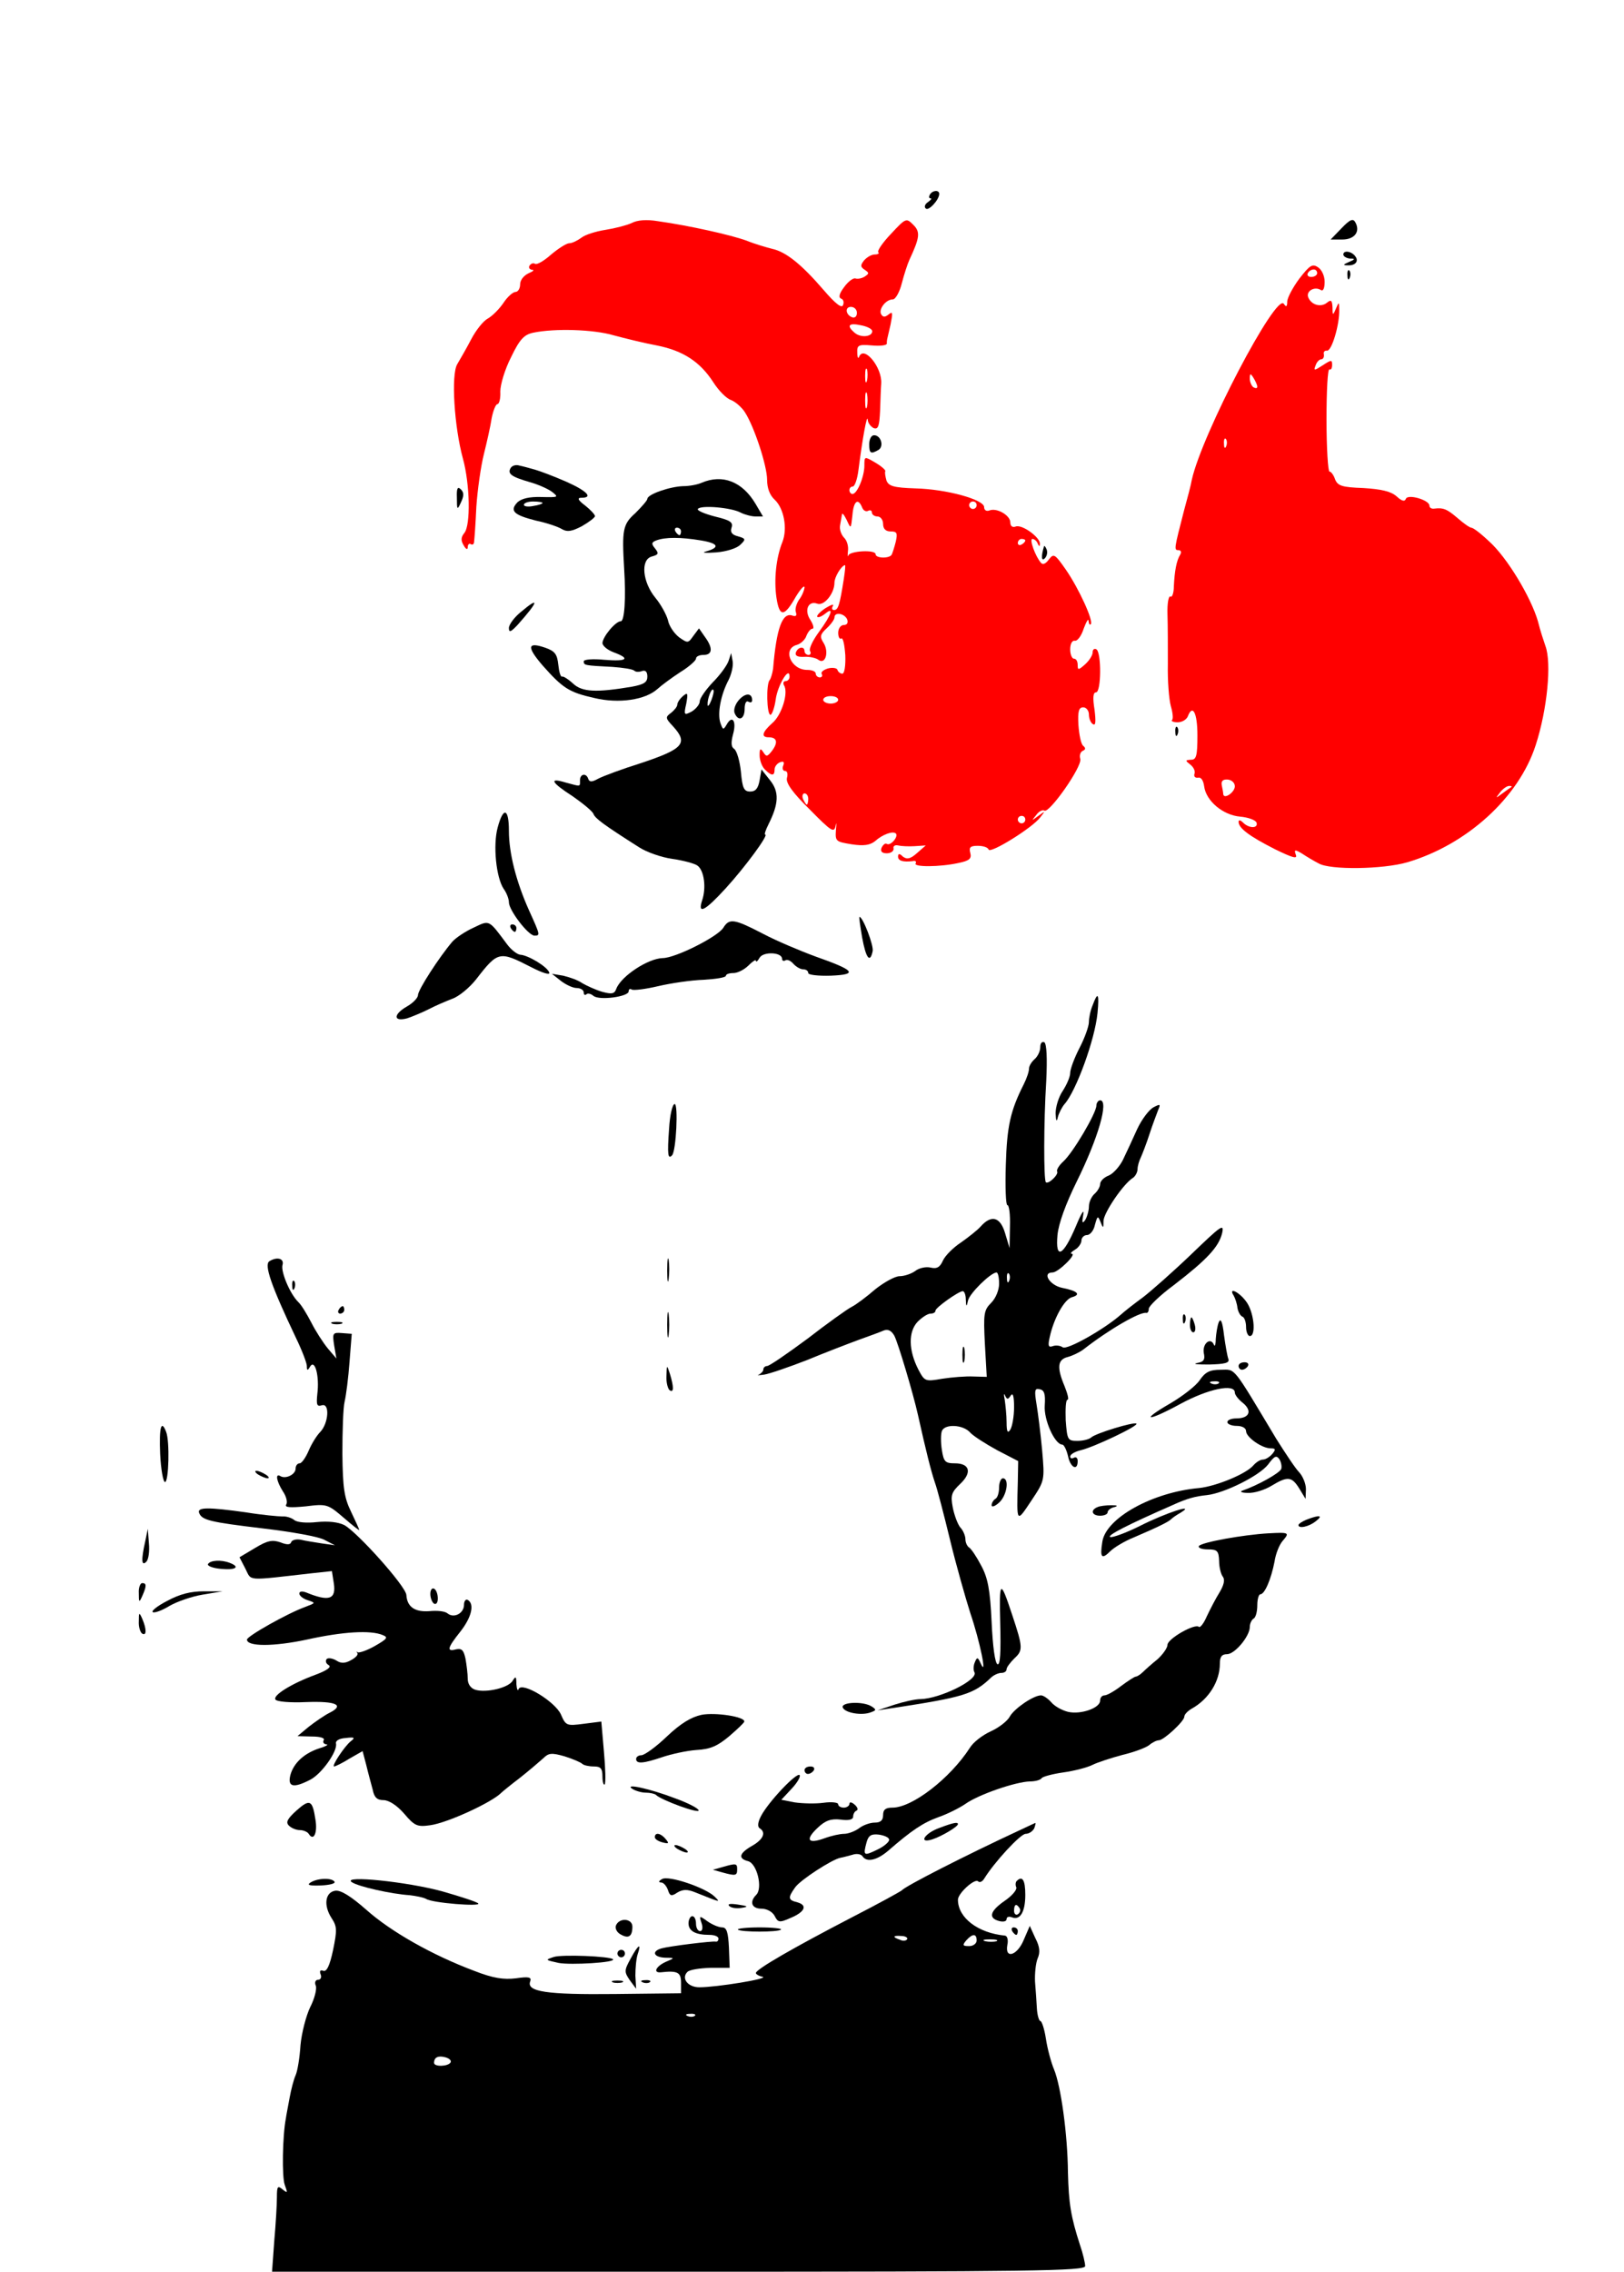 <?xml version="1.0" standalone="no"?>
<!DOCTYPE svg PUBLIC "-//W3C//DTD SVG 20010904//EN"
 "http://www.w3.org/TR/2001/REC-SVG-20010904/DTD/svg10.dtd">
<svg version="1.0" xmlns="http://www.w3.org/2000/svg"
 width="434pt" height="607pt" viewBox="0 0 434 607"
 preserveAspectRatio="xMidYMid meet">

<g transform="translate(0,607) scale(0.1,-0.1)"
fill="#000000" stroke="none">
<path d="M2485 5550 c-3 -5 -3 -10 2 -10 4 0 1 -4 -7 -10 -8 -5 -11 -13 -6
-17 7 -8 36 23 36 39 0 11 -18 10 -25 -2z"/>
<path fill="red" d="M1688 5474 c-13 -6 -44 -14 -69 -18 -26 -4 -55 -13 -65 -21 -11 -8
-25 -15 -33 -15 -7 0 -29 -14 -48 -30 -19 -17 -38 -28 -43 -25 -5 3 -11 1 -15
-5 -3 -5 0 -10 7 -11 7 0 3 -4 -9 -9 -13 -6 -23 -18 -23 -30 0 -11 -6 -20 -12
-20 -7 0 -22 -13 -33 -30 -11 -16 -29 -34 -41 -41 -12 -6 -32 -31 -45 -56 -13
-25 -30 -54 -37 -66 -17 -28 -8 -168 15 -252 19 -69 21 -178 4 -199 -9 -11
-10 -20 -2 -33 6 -11 11 -13 11 -5 0 7 4 11 8 8 5 -3 9 0 9 7 1 7 4 48 6 93 3
45 12 108 20 140 8 32 18 76 21 97 4 20 11 37 15 37 5 0 9 15 8 34 0 18 12 59
29 92 23 48 35 60 59 65 57 12 161 9 215 -7 30 -8 82 -21 115 -27 71 -14 116
-44 151 -98 14 -22 35 -44 48 -48 12 -5 29 -20 37 -33 25 -39 59 -143 59 -180
0 -22 7 -41 20 -53 25 -23 35 -77 21 -113 -17 -42 -23 -101 -16 -149 8 -53 21
-52 52 3 13 21 23 32 23 24 -1 -8 -7 -23 -15 -33 -7 -11 -11 -25 -8 -33 3 -9
0 -12 -9 -9 -27 10 -43 -33 -52 -142 -2 -13 -6 -26 -9 -30 -10 -10 -8 -93 2
-93 4 0 11 19 14 41 5 38 37 91 37 61 0 -7 -5 -12 -11 -12 -5 0 -7 -5 -4 -11
13 -19 -6 -80 -31 -101 -27 -24 -31 -38 -10 -38 22 0 26 -13 10 -35 -13 -17
-16 -18 -24 -5 -8 12 -10 10 -10 -8 0 -13 6 -30 14 -38 18 -18 26 -18 26 0 0
8 7 16 14 19 10 4 13 1 9 -9 -3 -7 -1 -14 5 -14 6 0 8 -8 5 -19 -3 -13 14 -38
61 -84 58 -59 65 -63 69 -44 2 12 3 8 1 -10 -2 -31 -1 -32 42 -39 33 -5 49 -2
62 8 21 19 48 28 56 21 8 -8 -14 -34 -24 -28 -4 3 -10 -2 -14 -10 -4 -10 1
-15 14 -15 11 0 19 6 18 13 -2 6 4 10 12 8 8 -2 28 -3 44 -2 l30 2 -24 -21
c-17 -15 -26 -17 -37 -9 -9 9 -13 9 -13 0 0 -11 13 -15 39 -12 7 2 11 -1 8 -6
-7 -10 64 -10 114 1 30 6 36 12 32 27 -4 15 0 19 20 19 14 0 27 -4 29 -10 4
-12 117 58 138 86 14 18 14 18 -5 4 -19 -14 -19 -14 -6 2 7 10 17 15 22 12 13
-8 101 117 96 138 -3 9 0 19 7 22 7 3 8 7 1 13 -6 4 -11 29 -13 56 -2 37 1 47
13 47 8 0 15 -9 15 -19 0 -11 5 -23 11 -26 7 -5 8 7 4 39 -5 31 -4 46 4 46 14
0 15 106 1 115 -5 3 -10 0 -10 -8 0 -8 -9 -22 -20 -32 -18 -16 -20 -16 -20 -2
0 10 -4 17 -10 17 -5 0 -10 11 -10 25 0 14 5 24 12 23 7 -2 18 13 24 32 7 19
13 29 13 21 1 -8 3 -12 6 -9 8 8 -31 94 -66 145 -30 43 -33 45 -46 28 -8 -11
-16 -15 -21 -9 -15 17 -32 64 -23 64 5 0 12 -6 14 -12 4 -9 6 -9 6 -1 1 17
-48 53 -65 46 -8 -3 -14 1 -14 11 0 19 -36 40 -56 32 -8 -3 -14 1 -14 9 0 20
-100 48 -184 50 -58 2 -71 6 -77 21 -3 11 -5 22 -3 25 1 3 -10 13 -27 23 -29
17 -29 17 -29 -8 0 -29 -19 -76 -32 -76 -4 0 -8 5 -8 10 0 6 4 10 9 10 5 0 12
19 15 43 11 86 23 152 25 136 0 -9 8 -19 16 -23 12 -4 15 5 17 47 1 29 2 61 3
72 3 43 -46 103 -59 72 -2 -7 -5 -2 -5 10 -1 21 3 23 39 20 22 -2 40 0 40 5 0
10 -1 4 10 51 6 31 6 36 -5 27 -10 -8 -15 -8 -20 0 -8 13 12 40 31 40 7 0 18
19 24 43 6 23 15 51 20 62 28 60 30 75 11 94 -19 19 -20 19 -60 -24 -22 -23
-37 -45 -34 -49 4 -3 -1 -6 -9 -6 -9 0 -21 -7 -29 -16 -10 -13 -10 -17 2 -25
12 -8 12 -10 0 -18 -8 -5 -19 -7 -25 -5 -6 2 -20 -9 -30 -23 -13 -17 -16 -28
-8 -31 6 -2 8 -10 5 -17 -3 -10 -20 3 -51 39 -61 71 -102 103 -138 111 -16 4
-47 13 -69 22 -41 15 -152 40 -237 52 -30 5 -55 3 -70 -5z m602 -240 c0 -9 -5
-14 -12 -12 -18 6 -21 28 -4 28 9 0 16 -7 16 -16z m41 -49 c0 -15 -30 -18 -46
-5 -24 20 -17 28 15 21 17 -3 31 -10 31 -16z m-14 -132 c-3 -10 -5 -4 -5 12 0
17 2 24 5 18 2 -7 2 -21 0 -30z m0 -70 c-3 -10 -5 -2 -5 17 0 19 2 27 5 18 2
-10 2 -26 0 -35z m-13 -269 c3 -8 10 -12 16 -9 5 3 10 1 10 -4 0 -6 7 -11 15
-11 8 0 15 -9 15 -20 0 -13 7 -20 20 -20 17 0 19 -4 14 -27 -4 -16 -9 -31 -11
-35 -6 -11 -43 -10 -43 1 0 13 -68 9 -73 -3 -2 -6 -2 -1 -1 11 2 12 -2 28 -10
36 -8 8 -13 23 -11 33 2 10 4 24 5 29 1 6 6 -1 13 -15 11 -24 11 -24 15 13 3
38 15 48 26 21z m306 6 c0 -5 -4 -10 -10 -10 -5 0 -10 5 -10 10 0 6 5 10 10
10 6 0 10 -4 10 -10z m130 -94 c0 -3 -4 -8 -10 -11 -5 -3 -10 -1 -10 4 0 6 5
11 10 11 6 0 10 -2 10 -4z m-485 -103 c-11 -70 -15 -83 -26 -83 -6 0 -7 5 -3
11 3 6 -5 3 -20 -6 -15 -10 -24 -20 -22 -23 3 -3 12 1 21 8 25 21 17 -3 -16
-48 -17 -23 -28 -46 -24 -52 3 -5 1 -10 -4 -10 -6 0 -11 5 -11 10 0 14 -17 12
-23 -3 -3 -9 4 -13 22 -12 14 1 32 -3 38 -8 19 -14 29 21 14 45 -11 17 -9 23
8 39 12 11 21 24 21 29 0 16 27 11 34 -5 3 -9 0 -15 -9 -15 -8 0 -15 -9 -15
-21 0 -11 4 -18 8 -15 5 3 9 -17 11 -45 1 -27 -2 -49 -8 -49 -5 0 -11 4 -13
10 -1 5 -13 7 -25 4 -13 -4 -20 -10 -17 -15 3 -5 0 -9 -5 -9 -6 0 -11 5 -11
10 0 6 -10 10 -23 10 -44 0 -67 57 -27 67 10 3 22 14 25 24 4 10 11 19 16 19
5 0 3 10 -5 23 -18 26 -6 53 18 44 18 -7 46 27 46 56 0 15 18 45 28 47 2 0 0
-17 -3 -37z m-15 -323 c0 -5 -9 -10 -20 -10 -11 0 -20 5 -20 10 0 6 9 10 20
10 11 0 20 -4 20 -10z m-80 -265 c0 -8 -2 -15 -4 -15 -2 0 -6 7 -10 15 -3 8
-1 15 4 15 6 0 10 -7 10 -15z m580 -55 c0 -5 -4 -10 -10 -10 -5 0 -10 5 -10
10 0 6 5 10 10 10 6 0 10 -4 10 -10z"/>
<path d="M3585 5460 l-29 -30 31 0 c33 0 49 21 35 46 -6 11 -14 8 -37 -16z"/>
<path d="M3590 5390 c0 -5 8 -10 18 -11 14 0 14 -2 -3 -9 -16 -7 -17 -9 -3 -9
20 -1 30 11 20 24 -10 14 -32 17 -32 5z"/>
<path fill="red" d="M3472 5325 c-17 -23 -32 -51 -32 -61 0 -14 -3 -15 -9 -6 -20 32 -219
-348 -246 -470 -2 -13 -12 -50 -21 -83 -26 -101 -27 -105 -15 -105 7 0 9 -5 5
-12 -10 -16 -15 -44 -17 -85 0 -18 -5 -30 -9 -27 -5 3 -9 -18 -8 -48 1 -29 1
-89 1 -133 -1 -44 3 -94 8 -112 5 -17 7 -34 3 -37 -3 -3 4 -6 15 -6 12 0 23 7
27 15 13 35 26 11 26 -50 0 -55 -3 -65 -17 -65 -16 -1 -16 -2 -2 -13 9 -7 14
-18 11 -25 -2 -7 2 -11 10 -10 8 2 14 -8 16 -23 5 -39 50 -77 96 -81 22 -2 41
-9 44 -16 5 -16 -20 -16 -36 0 -7 7 -12 8 -12 2 0 -17 30 -39 97 -73 47 -23
61 -27 56 -15 -5 14 -3 15 17 3 12 -8 32 -20 44 -26 30 -18 172 -16 237 3 159
47 298 173 343 313 31 95 43 220 26 265 -4 12 -14 41 -20 66 -19 65 -83 171
-130 213 -22 21 -43 37 -48 37 -4 0 -20 11 -36 25 -29 25 -39 29 -63 26 -7 -1
-13 2 -13 8 0 15 -58 32 -63 18 -3 -8 -11 -6 -25 7 -15 13 -40 19 -89 22 -57
2 -68 6 -75 23 -4 12 -11 21 -15 21 -4 0 -8 63 -8 139 0 76 3 137 8 134 4 -2
7 3 7 12 0 14 -2 14 -25 -1 -23 -15 -25 -15 -19 0 3 9 10 16 15 16 5 0 8 6 7
13 -2 6 2 11 8 10 13 -2 34 70 33 109 0 22 -1 22 -9 3 -8 -19 -9 -18 -9 4 -1
19 -4 21 -15 12 -16 -13 -42 -6 -50 15 -6 16 17 30 34 19 6 -4 10 5 10 22 0
16 -8 33 -18 39 -15 10 -22 5 -50 -31z m48 15 c0 -5 -7 -10 -16 -10 -8 0 -12
5 -9 10 3 6 10 10 16 10 5 0 9 -4 9 -10z m-160 -303 c0 -5 -4 -5 -10 -2 -5 3
-10 14 -10 23 0 15 2 15 10 2 5 -8 10 -19 10 -23z m-83 -159 c-3 -8 -6 -5 -6
6 -1 11 2 17 5 13 3 -3 4 -12 1 -19z m23 -909 c0 -16 -29 -36 -31 -21 0 4 -2
15 -4 24 -2 11 3 16 16 15 11 -1 19 -9 19 -18z m739 -2 c-2 -1 -13 -9 -24 -17
-19 -14 -19 -14 -6 3 7 9 18 17 24 17 6 0 8 -1 6 -3z"/>
<path d="M3601 5334 c0 -11 3 -14 6 -6 3 7 2 16 -1 19 -3 4 -6 -2 -5 -13z"/>
<path d="M2323 4883 c0 -25 4 -27 25 -15 15 10 6 39 -12 39 -8 0 -13 -11 -13
-24z"/>
<path d="M1365 4820 c-10 -16 2 -24 50 -38 22 -6 49 -18 60 -26 19 -15 17 -15
-28 -14 -32 1 -53 -4 -64 -14 -22 -23 -10 -34 49 -49 29 -6 61 -17 70 -23 14
-8 26 -6 53 8 19 11 35 23 35 27 0 4 -12 17 -26 28 -20 15 -22 21 -10 21 32 0
15 18 -41 43 -32 14 -69 28 -83 32 -14 4 -32 9 -42 11 -9 3 -19 0 -23 -6z m85
-94 c0 -2 -11 -6 -25 -8 -14 -3 -25 -1 -25 3 0 5 11 9 25 9 14 0 25 -2 25 -4z"/>
<path d="M1875 4780 c-11 -5 -33 -9 -49 -9 -36 -1 -96 -22 -96 -34 0 -4 -15
-21 -32 -38 -34 -30 -36 -45 -30 -149 5 -78 1 -140 -9 -140 -14 0 -48 -41 -49
-58 0 -8 14 -19 30 -25 46 -17 36 -25 -25 -20 -31 3 -55 1 -55 -4 0 -11 2 -11
77 -15 28 -2 54 -6 58 -10 4 -4 13 -4 21 -1 9 3 14 -2 14 -15 0 -15 -9 -21
-42 -27 -95 -16 -132 -14 -156 8 -13 12 -27 21 -30 19 -4 -1 -8 13 -10 32 -3
28 -9 36 -34 45 -49 17 -51 3 -8 -47 54 -61 71 -72 138 -87 66 -16 137 -5 169
24 11 10 38 30 61 45 23 14 42 31 42 36 0 6 9 10 20 10 24 0 26 18 4 48 l-16
23 -15 -20 c-14 -20 -15 -20 -38 -4 -13 10 -27 30 -30 46 -4 15 -19 42 -33 59
-35 42 -41 103 -10 111 18 5 19 8 9 21 -11 13 -10 17 3 22 24 9 65 9 119 0 48
-8 52 -19 12 -30 -11 -3 2 -4 29 -2 27 2 55 11 64 20 16 15 15 17 -6 23 -16 4
-21 11 -17 23 5 15 -4 20 -45 30 -27 7 -48 16 -45 20 7 11 90 4 115 -10 10 -5
28 -10 39 -10 l20 0 -20 34 c-35 59 -88 80 -144 56z m-55 -130 c0 -5 -2 -10
-4 -10 -3 0 -8 5 -11 10 -3 6 -1 10 4 10 6 0 11 -4 11 -10z"/>
<path d="M1221 4740 c0 -33 1 -34 11 -12 8 17 8 26 0 34 -9 9 -12 4 -11 -22z"/>
<path d="M2790 4610 c-8 -26 -7 -41 2 -32 6 6 8 16 5 24 -3 7 -6 11 -7 8z"/>
<path d="M1391 4434 c-17 -14 -31 -33 -31 -42 0 -13 5 -11 23 8 57 64 60 78 8
34z"/>
<path d="M1947 4304 c-4 -12 -23 -38 -42 -57 -19 -20 -35 -43 -35 -51 0 -8
-10 -20 -21 -27 -21 -11 -22 -10 -15 21 5 28 4 31 -9 20 -8 -7 -15 -17 -15
-23 0 -5 -8 -15 -17 -22 -15 -11 -15 -14 5 -35 42 -46 29 -61 -85 -99 -51 -16
-102 -35 -115 -42 -16 -9 -23 -9 -26 0 -5 16 -22 14 -22 -4 0 -18 3 -17 -38
-6 -46 14 -40 1 19 -37 27 -19 53 -40 55 -47 5 -12 26 -28 122 -89 20 -13 60
-27 89 -31 28 -4 59 -12 67 -18 18 -13 24 -60 12 -94 -12 -38 9 -26 63 33 53
58 116 144 106 144 -3 0 1 12 9 28 27 54 29 86 4 117 l-23 29 -5 -29 c-4 -22
-11 -30 -25 -30 -17 0 -21 9 -25 53 -3 29 -11 56 -18 61 -8 5 -9 16 -3 39 10
35 -2 53 -17 26 -9 -15 -10 -15 -17 5 -8 25 1 74 22 114 8 16 13 38 11 50 l-4
22 -7 -21z m-46 -105 c-5 -13 -10 -19 -10 -12 -1 15 10 45 15 40 3 -2 0 -15
-5 -28z"/>
<path d="M1975 4200 c-10 -11 -15 -26 -12 -35 10 -24 27 -17 27 11 0 14 4 23
10 19 6 -3 10 -2 10 4 0 20 -18 20 -35 1z"/>
<path d="M3141 4114 c0 -11 3 -14 6 -6 3 7 2 16 -1 19 -3 4 -6 -2 -5 -13z"/>
<path d="M1330 3859 c-13 -48 -4 -134 16 -164 8 -11 14 -27 14 -36 0 -21 51
-88 68 -89 16 0 16 1 -14 67 -35 78 -54 154 -54 213 0 61 -15 65 -30 9z"/>
<path d="M2304 3565 c10 -55 21 -70 28 -37 4 14 -26 92 -35 92 -2 0 2 -25 7
-55z"/>
<path d="M1265 3591 c-22 -10 -47 -27 -56 -37 -35 -41 -92 -129 -92 -143 0 -7
-13 -21 -29 -30 -37 -21 -38 -42 0 -32 15 5 41 16 57 24 17 9 45 21 63 28 18
6 47 30 65 53 58 75 62 75 146 32 31 -16 51 -22 49 -15 -5 16 -57 47 -78 48
-8 1 -24 13 -35 28 -50 67 -46 65 -90 44z"/>
<path d="M1933 3591 c-15 -24 -128 -81 -162 -81 -39 -1 -111 -48 -124 -82 -5
-14 -12 -15 -38 -8 -17 5 -41 16 -53 23 -11 8 -34 16 -51 20 l-30 5 24 -19
c13 -10 32 -19 42 -19 10 0 19 -5 19 -12 0 -6 3 -8 7 -5 3 4 12 2 19 -4 16
-13 94 -2 94 12 0 6 4 8 8 5 5 -3 37 1 71 9 34 8 89 16 121 17 33 2 60 6 60
11 0 4 9 7 20 7 11 0 29 9 40 20 11 11 20 17 20 13 0 -5 5 -1 10 8 10 17 60
15 60 -3 0 -5 4 -7 9 -4 5 3 14 -1 21 -9 7 -8 19 -15 26 -15 8 0 14 -4 14 -10
0 -5 27 -8 60 -7 74 3 65 14 -40 51 -41 15 -105 42 -141 61 -77 40 -90 42
-106 16z"/>
<path d="M1365 3590 c3 -5 8 -10 11 -10 2 0 4 5 4 10 0 6 -5 10 -11 10 -5 0
-7 -4 -4 -10z"/>
<path d="M2920 3384 c-6 -14 -10 -34 -10 -45 0 -11 -11 -42 -25 -69 -14 -27
-25 -57 -25 -67 0 -10 -9 -31 -20 -48 -11 -16 -19 -43 -19 -60 1 -21 3 -24 6
-10 3 11 11 27 18 35 31 35 81 172 88 243 5 53 1 59 -13 21z"/>
<path d="M2780 3272 c0 -11 -7 -25 -15 -32 -8 -7 -15 -18 -15 -25 0 -8 -6 -26
-14 -42 -36 -71 -45 -113 -48 -215 -2 -60 0 -108 4 -108 5 0 8 -26 7 -57 l-1
-58 -12 40 c-13 44 -37 50 -66 17 -8 -9 -32 -28 -52 -42 -20 -13 -42 -35 -48
-48 -8 -18 -16 -23 -33 -19 -12 3 -31 -1 -41 -9 -11 -8 -30 -14 -42 -14 -12 0
-41 -16 -65 -35 -23 -20 -51 -41 -63 -47 -12 -6 -65 -44 -118 -85 -54 -40
-102 -73 -108 -73 -5 0 -10 -4 -10 -9 0 -5 -6 -11 -12 -14 -7 -2 -1 -2 14 0
14 2 66 20 115 39 48 20 111 44 138 54 28 10 58 21 67 25 11 4 20 0 28 -14 10
-19 50 -153 63 -211 22 -99 35 -150 45 -180 7 -19 25 -89 41 -155 16 -66 41
-154 54 -195 26 -76 46 -175 28 -135 -8 18 -10 18 -16 3 -4 -9 -4 -21 -1 -26
12 -20 -92 -71 -144 -72 -14 0 -45 -7 -70 -15 l-45 -15 40 6 c190 29 217 37
263 81 7 7 20 13 28 13 8 0 14 4 14 10 0 5 10 18 21 29 23 21 23 29 -6 116
-32 97 -35 94 -32 -23 2 -77 0 -111 -7 -109 -7 2 -13 48 -16 113 -4 86 -10
118 -28 151 -12 23 -26 44 -32 48 -5 3 -10 13 -10 22 0 9 -6 24 -14 32 -7 9
-16 33 -20 54 -6 32 -3 40 20 62 32 30 26 55 -14 55 -26 0 -30 4 -35 36 -3 19
-3 42 0 50 7 20 57 18 76 -4 8 -9 41 -30 72 -47 l56 -29 -1 -55 c-3 -112 -4
-111 36 -51 36 54 36 54 29 135 -4 44 -11 99 -15 123 -6 37 -5 43 8 40 13 -2
16 -13 14 -43 -3 -39 27 -105 47 -105 4 0 11 -13 15 -30 6 -31 26 -42 26 -14
0 8 -4 12 -10 9 -5 -3 -10 -2 -10 3 0 6 12 13 28 17 35 8 155 65 149 71 -5 6
-110 -26 -121 -37 -6 -5 -22 -9 -37 -9 -26 0 -27 3 -31 55 -1 30 0 55 5 55 4
0 0 16 -8 36 -21 50 -19 71 8 78 12 3 31 12 42 20 69 54 151 101 168 98 4 -1
7 4 7 11 0 7 30 36 68 64 87 67 119 101 128 138 6 27 -3 20 -82 -56 -49 -47
-107 -98 -129 -115 -22 -16 -49 -37 -60 -47 -43 -38 -143 -95 -155 -87 -7 5
-19 6 -27 3 -11 -4 -13 1 -8 23 11 52 40 103 60 108 25 7 14 17 -27 25 -33 7
-54 41 -25 41 15 0 66 50 51 50 -5 0 -1 5 9 11 9 5 17 17 17 24 0 8 7 15 15
15 8 0 18 12 21 27 7 25 8 25 15 8 7 -18 8 -18 8 3 1 22 53 99 79 115 6 4 12
15 12 23 0 8 4 22 9 32 4 9 15 37 23 62 8 25 19 53 23 64 7 16 6 17 -13 7 -11
-6 -31 -32 -43 -58 -12 -27 -29 -63 -38 -82 -9 -18 -26 -37 -38 -42 -13 -5
-23 -15 -23 -23 0 -7 -7 -19 -15 -26 -8 -7 -15 -22 -15 -34 0 -11 -5 -28 -10
-36 -8 -11 -9 -7 -5 15 3 17 -6 2 -20 -32 -34 -80 -55 -90 -49 -23 3 31 22 83
51 142 58 117 87 218 63 218 -5 0 -10 -7 -10 -14 0 -20 -63 -127 -89 -150 -11
-10 -18 -22 -16 -26 5 -8 -23 -35 -30 -29 -6 6 -6 159 1 271 3 62 1 98 -5 103
-6 3 -11 -2 -11 -13z m-110 -632 c0 -17 -9 -39 -21 -51 -20 -20 -21 -29 -17
-110 l5 -88 -36 1 c-20 1 -57 -2 -83 -6 -46 -8 -47 -7 -64 25 -26 51 -27 100
-2 127 12 12 27 22 35 22 7 0 13 3 13 8 0 8 62 52 73 52 4 0 8 -10 8 -22 1
-21 2 -21 6 -3 4 19 60 74 76 75 4 0 7 -13 7 -30z m27 8 c-3 -8 -6 -5 -6 6 -1
11 2 17 5 13 3 -3 4 -12 1 -19z m4 -307 c6 9 9 -2 9 -31 0 -25 -5 -52 -10 -60
-7 -11 -10 -6 -10 20 0 19 -3 46 -5 60 -3 14 -2 19 1 11 5 -11 8 -11 15 0z"/>
<path d="M2572 2450 c0 -19 2 -27 5 -17 2 9 2 25 0 35 -3 9 -5 1 -5 -18z"/>
<path d="M1788 3053 c-5 -68 -3 -82 8 -70 11 11 17 137 7 137 -6 0 -13 -30
-15 -67z"/>
<path d="M1783 2675 c0 -27 2 -38 4 -22 2 15 2 37 0 50 -2 12 -4 0 -4 -28z"/>
<path d="M720 2700 c-15 -9 5 -66 71 -205 16 -33 29 -67 29 -75 0 -13 2 -13 9
-1 13 20 25 -27 19 -74 -3 -29 -1 -34 12 -30 22 7 18 -48 -4 -71 -9 -9 -23
-31 -31 -50 -8 -19 -19 -34 -24 -34 -6 0 -11 -6 -11 -14 0 -16 -27 -29 -41
-20 -14 8 -10 -14 7 -41 9 -13 13 -29 9 -35 -5 -8 10 -9 52 -5 56 7 59 6 101
-30 23 -20 42 -35 42 -33 0 2 -10 24 -22 49 -18 37 -22 63 -23 154 0 61 2 124
6 140 4 17 10 64 13 105 l6 76 -26 2 c-25 2 -26 0 -21 -33 l6 -35 -23 27 c-13
16 -33 47 -44 69 -12 23 -27 48 -35 55 -23 23 -47 82 -42 99 5 17 -14 23 -35
10z"/>
<path d="M781 2634 c0 -11 3 -14 6 -6 3 7 2 16 -1 19 -3 4 -6 -2 -5 -13z"/>
<path d="M3297 2608 c4 -7 9 -22 10 -33 2 -11 8 -21 13 -23 6 -2 10 -15 10
-28 0 -13 5 -24 10 -24 18 0 11 67 -11 94 -20 26 -47 37 -32 14z"/>
<path d="M905 2570 c-3 -5 -1 -10 4 -10 6 0 11 5 11 10 0 6 -2 10 -4 10 -3 0
-8 -4 -11 -10z"/>
<path d="M1783 2530 c0 -30 2 -43 4 -27 2 15 2 39 0 55 -2 15 -4 2 -4 -28z"/>
<path d="M3161 2544 c0 -11 3 -14 6 -6 3 7 2 16 -1 19 -3 4 -6 -2 -5 -13z"/>
<path d="M3180 2530 c0 -11 4 -20 9 -20 5 0 7 9 4 20 -3 11 -7 20 -9 20 -2 0
-4 -9 -4 -20z"/>
<path d="M3257 2537 c-4 -10 -7 -31 -8 -45 0 -15 -3 -22 -5 -15 -9 21 -31 3
-27 -22 4 -18 0 -24 -18 -27 -13 -3 1 -4 32 -4 41 1 55 4 52 14 -3 7 -8 36
-12 65 -4 36 -9 46 -14 34z"/>
<path d="M888 2533 c6 -2 18 -2 25 0 6 3 1 5 -13 5 -14 0 -19 -2 -12 -5z"/>
<path d="M3310 2420 c0 -5 4 -10 9 -10 6 0 13 5 16 10 3 6 -1 10 -9 10 -9 0
-16 -4 -16 -10z"/>
<path d="M1781 2393 c-1 -17 4 -35 9 -38 11 -7 11 9 0 45 -8 24 -8 24 -9 -7z"/>
<path d="M3206 2382 c-10 -15 -45 -42 -77 -61 -85 -49 -64 -51 26 -2 74 40
145 55 145 30 0 -6 10 -19 22 -28 25 -21 17 -41 -18 -41 -13 0 -24 -4 -24 -10
0 -5 11 -10 25 -10 15 0 25 -6 25 -14 0 -16 42 -46 66 -46 13 0 14 -3 4 -15
-7 -8 -18 -15 -25 -15 -7 0 -18 -7 -25 -15 -19 -23 -99 -56 -145 -61 -125 -11
-249 -80 -259 -143 -7 -43 -2 -49 21 -26 10 10 38 27 63 37 63 27 94 42 100
49 3 3 14 11 25 17 44 27 -41 -1 -108 -35 -38 -19 -74 -32 -80 -30 -10 4 47
33 168 86 37 17 60 23 90 26 47 5 141 52 164 82 17 23 22 25 30 14 5 -8 7 -20
5 -26 -4 -11 -63 -44 -104 -58 -8 -3 -1 -6 15 -6 17 -1 45 8 63 19 43 26 54
25 74 -7 l17 -28 1 26 c0 14 -8 34 -18 45 -10 10 -37 51 -61 89 -120 200 -108
185 -149 185 -29 0 -41 -6 -56 -28z m51 -8 c-3 -3 -12 -4 -19 -1 -8 3 -5 6 6
6 11 1 17 -2 13 -5z"/>
<path d="M428 2185 c2 -41 8 -75 13 -75 10 0 13 109 3 134 -13 34 -19 13 -16
-59z"/>
<path d="M690 2130 c8 -5 20 -10 25 -10 6 0 3 5 -5 10 -8 5 -19 10 -25 10 -5
0 -3 -5 5 -10z"/>
<path d="M2670 2096 c0 -14 -4 -28 -10 -31 -5 -3 -10 -11 -10 -17 0 -6 9 -3
20 7 21 19 28 65 10 65 -5 0 -10 -11 -10 -24z"/>
<path d="M2933 2043 c-20 -8 -15 -23 7 -23 11 0 20 4 20 9 0 5 8 12 18 14 11
3 8 5 -8 5 -14 0 -31 -2 -37 -5z"/>
<path d="M532 2028 c7 -20 29 -25 171 -42 76 -9 150 -22 165 -31 l27 -14 -35
5 c-19 3 -45 7 -57 10 -12 2 -23 -1 -25 -7 -2 -7 -12 -7 -29 0 -21 7 -34 5
-67 -15 l-42 -25 16 -31 c17 -33 -1 -32 175 -12 l56 6 5 -32 c7 -44 -13 -50
-74 -25 -11 4 -18 3 -18 -3 0 -6 10 -14 23 -18 21 -7 21 -7 -8 -18 -47 -17
-155 -78 -155 -87 0 -19 71 -19 160 0 95 21 170 26 203 12 15 -6 12 -10 -21
-29 -21 -12 -42 -19 -46 -17 -3 3 -4 2 -1 -2 3 -4 -4 -12 -17 -19 -16 -9 -27
-9 -39 -1 -10 6 -22 8 -26 4 -4 -5 -2 -12 5 -16 9 -5 -3 -14 -35 -26 -65 -24
-114 -55 -107 -66 3 -6 40 -9 82 -7 81 3 104 -8 62 -29 -14 -7 -38 -24 -55
-37 l-30 -25 38 -1 c23 0 36 -4 32 -10 -3 -5 0 -10 7 -11 7 0 0 -5 -17 -10
-41 -13 -70 -39 -79 -72 -8 -32 8 -36 54 -12 30 16 72 75 68 96 -2 8 9 14 26
15 24 3 26 1 13 -9 -17 -14 -52 -67 -44 -67 3 0 22 9 41 21 l35 20 10 -38 c5
-21 13 -50 17 -65 4 -21 12 -28 29 -28 14 0 36 -14 55 -36 28 -33 35 -36 70
-31 45 6 165 61 190 87 3 3 25 21 50 40 24 19 52 43 62 52 14 14 22 15 57 5
22 -7 43 -16 47 -20 4 -4 18 -7 31 -7 18 0 23 -5 23 -27 0 -14 3 -24 6 -21 3
4 2 43 -2 87 l-7 81 -47 -6 c-46 -6 -48 -5 -61 25 -16 35 -104 88 -113 68 -2
-7 -5 -1 -6 13 0 21 -2 22 -10 9 -11 -19 -71 -33 -100 -24 -12 4 -20 15 -20
29 0 13 -3 37 -6 54 -5 23 -10 28 -25 25 -26 -7 -24 3 11 47 30 38 39 74 20
85 -5 3 -10 -3 -10 -13 0 -23 -27 -37 -44 -23 -7 6 -28 8 -48 6 -39 -3 -60 11
-62 43 -1 23 -131 168 -166 187 -16 8 -43 11 -73 8 -27 -3 -52 -1 -60 5 -7 6
-22 11 -32 10 -11 0 -55 4 -98 11 -100 14 -130 14 -125 -1z"/>
<path d="M3493 2010 c-13 -5 -23 -12 -23 -15 0 -10 27 -5 46 10 21 16 11 18
-23 5z"/>
<path d="M388 1951 c-11 -49 -10 -67 3 -54 6 6 9 28 7 49 l-3 39 -7 -34z"/>
<path d="M3390 1973 c-69 -4 -179 -24 -186 -34 -3 -5 8 -9 24 -9 25 0 29 -4
30 -31 0 -17 5 -36 10 -42 6 -8 3 -22 -9 -42 -10 -16 -25 -45 -34 -64 -8 -19
-18 -31 -21 -28 -11 10 -84 -32 -84 -48 0 -8 -12 -25 -26 -38 -15 -12 -33 -28
-40 -35 -7 -7 -16 -12 -19 -12 -3 0 -20 -11 -39 -25 -18 -14 -38 -25 -44 -25
-7 0 -12 -6 -12 -14 0 -20 -52 -38 -86 -30 -16 4 -36 15 -45 26 -9 10 -21 18
-27 18 -20 0 -71 -35 -83 -56 -6 -12 -29 -30 -51 -40 -22 -10 -47 -29 -56 -44
-53 -82 -154 -160 -207 -160 -18 0 -25 -5 -25 -20 0 -14 -7 -20 -22 -20 -13 0
-32 -7 -42 -15 -11 -8 -29 -15 -40 -15 -11 0 -34 -5 -53 -12 -44 -16 -52 -4
-18 28 21 20 36 25 62 22 21 -3 33 0 33 8 0 7 4 14 9 16 5 2 3 9 -5 16 -8 7
-14 8 -14 2 0 -5 -7 -10 -15 -10 -8 0 -15 4 -15 9 0 5 -18 7 -39 4 -22 -3 -56
-2 -77 1 l-36 7 28 30 c15 16 24 32 21 36 -8 8 -83 -71 -103 -109 -9 -17 -10
-29 -4 -33 18 -11 10 -30 -20 -47 -35 -20 -38 -34 -11 -41 24 -6 40 -72 22
-90 -19 -19 -12 -37 14 -37 14 0 29 -8 35 -19 9 -18 13 -19 42 -6 39 16 47 34
19 42 -25 6 -26 12 -6 40 14 20 99 75 121 79 6 1 21 5 32 8 11 4 23 2 27 -4
11 -17 39 -11 70 16 61 53 92 74 134 89 23 8 55 24 71 35 35 25 134 59 172 60
15 0 29 4 32 9 3 4 29 11 57 15 29 4 64 13 78 20 14 7 51 19 81 27 30 7 62 19
71 26 8 7 20 13 26 13 13 0 68 51 68 63 0 6 9 15 19 21 47 26 76 74 76 121 0
18 5 25 19 25 21 0 61 48 61 73 0 9 5 19 10 22 6 3 10 19 10 36 0 16 4 29 8
29 12 0 29 41 38 87 3 21 13 46 22 56 19 22 17 23 -38 20z m-1014 -818 c2 -5
-12 -18 -31 -27 -37 -18 -39 -17 -29 20 5 18 13 22 32 20 14 -2 27 -7 28 -13z"/>
<path d="M556 1891 c-3 -5 12 -11 34 -13 40 -4 53 5 24 16 -23 9 -52 7 -58 -3z"/>
<path d="M371 1813 c0 -25 1 -26 9 -8 12 27 12 35 0 35 -5 0 -10 -12 -9 -27z"/>
<path d="M1150 1811 c0 -11 5 -23 10 -26 6 -3 10 3 10 14 0 11 -4 23 -10 26
-5 3 -10 -3 -10 -14z"/>
<path d="M446 1792 c-27 -14 -44 -28 -37 -30 6 -2 26 6 44 17 19 11 58 25 88
30 l54 9 -50 0 c-35 0 -64 -7 -99 -26z"/>
<path d="M371 1738 c-1 -15 4 -30 9 -33 12 -7 12 12 0 40 -8 18 -9 17 -9 -7z"/>
<path d="M2252 1508 c5 -15 52 -23 76 -13 14 5 14 7 2 15 -23 15 -82 12 -78
-2z"/>
<path d="M1875 1488 c-28 -6 -56 -23 -93 -58 -29 -28 -60 -50 -68 -50 -7 0
-14 -4 -14 -10 0 -14 20 -12 70 5 24 8 64 17 91 19 38 2 57 11 88 37 22 19 40
36 40 39 2 13 -77 25 -114 18z"/>
<path d="M2150 1340 c0 -5 4 -10 9 -10 6 0 13 5 16 10 3 6 -1 10 -9 10 -9 0
-16 -4 -16 -10z"/>
<path d="M1690 1290 c8 -5 24 -10 36 -10 11 0 24 -3 27 -6 14 -14 118 -52 114
-41 -2 6 -30 20 -63 32 -68 26 -138 41 -114 25z"/>
<path d="M792 1232 c-24 -22 -29 -31 -20 -40 7 -7 20 -12 29 -12 10 0 21 -5
24 -10 13 -21 24 2 18 38 -8 53 -15 56 -51 24z"/>
<path d="M2511 1186 c-40 -14 -58 -43 -20 -31 25 8 69 34 69 41 0 6 -12 4 -49
-10z"/>
<path d="M2730 1182 c-153 -71 -311 -152 -320 -163 -3 -3 -63 -36 -135 -73
-154 -80 -255 -138 -255 -148 0 -3 8 -8 18 -10 19 -5 -123 -28 -169 -28 -31 0
-49 24 -32 41 6 6 33 10 62 11 l51 0 -2 54 c-2 41 -6 54 -18 54 -9 0 -26 7
-39 16 -22 16 -23 16 -16 -5 4 -12 2 -21 -4 -21 -6 0 -11 9 -11 20 0 11 -4 20
-10 20 -5 0 -10 -9 -10 -19 0 -21 19 -31 56 -31 13 0 24 -4 24 -10 0 -5 -3 -9
-7 -8 -10 2 -123 -12 -145 -18 -28 -8 -21 -24 10 -25 25 0 25 -1 6 -9 -30 -12
-41 -32 -18 -30 45 5 54 0 54 -28 l0 -28 -177 -2 c-182 -2 -237 6 -226 34 4
11 -4 13 -38 8 -33 -4 -61 0 -112 20 -112 42 -223 105 -288 163 -41 36 -68 53
-83 51 -27 -4 -32 -39 -10 -73 15 -23 15 -32 4 -86 -9 -42 -17 -58 -26 -55 -8
3 -11 0 -7 -10 3 -7 0 -14 -7 -14 -7 0 -10 -7 -6 -16 3 -8 -3 -34 -15 -57 -11
-23 -23 -69 -26 -102 -2 -33 -8 -69 -13 -80 -5 -11 -12 -38 -16 -60 -4 -22 -9
-47 -10 -55 -9 -46 -11 -157 -3 -178 8 -22 8 -23 -6 -12 -13 11 -15 8 -15 -21
0 -19 -3 -71 -7 -116 l-6 -83 1087 0 c947 0 1086 2 1086 15 0 8 -6 34 -14 57
-24 74 -30 110 -32 193 -1 104 -19 231 -37 275 -8 19 -18 56 -22 83 -4 26 -11
47 -15 47 -3 0 -8 15 -9 33 -1 17 -3 50 -5 72 -1 22 2 50 7 62 7 16 6 31 -6
54 l-15 33 -16 -37 c-17 -42 -51 -53 -44 -14 3 13 0 24 -6 25 -73 7 -126 48
-126 96 0 17 45 58 54 49 4 -4 11 -1 16 7 27 44 97 120 111 120 9 0 19 7 23
15 3 8 4 15 3 14 -1 0 -18 -8 -37 -17z m-306 -294 c-3 -4 -11 -5 -19 -1 -21 7
-19 12 4 10 11 0 18 -5 15 -9z m186 -3 c0 -8 -9 -15 -20 -15 -17 0 -19 2 -8
15 17 19 28 19 28 0z m53 -2 c-7 -2 -21 -2 -30 0 -10 3 -4 5 12 5 17 0 24 -2
18 -5z m-806 -199 c-3 -3 -12 -4 -19 -1 -8 3 -5 6 6 6 11 1 17 -2 13 -5z
m-653 -125 c-7 -11 -44 -12 -44 -1 0 15 11 20 30 15 11 -3 17 -9 14 -14z"/>
<path d="M1750 1161 c0 -5 9 -11 21 -14 16 -4 18 -3 8 9 -13 16 -29 19 -29 5z"/>
<path d="M1810 1130 c8 -5 20 -10 25 -10 6 0 3 5 -5 10 -8 5 -19 10 -25 10 -5
0 -3 -5 5 -10z"/>
<path d="M1930 1081 l-25 -7 25 -7 c36 -10 40 -9 40 8 0 16 -2 17 -40 6z"/>
<path d="M1769 1049 c-9 -5 -10 -9 -2 -9 6 0 14 -9 18 -20 5 -16 9 -18 25 -7
15 9 27 9 47 1 70 -28 69 -28 53 -12 -24 24 -124 58 -141 47z"/>
<path d="M830 1040 c-11 -7 -3 -9 27 -8 23 1 40 5 37 10 -7 11 -45 10 -64 -2z"/>
<path d="M940 1041 c17 -12 107 -32 155 -35 17 -2 37 -6 44 -10 17 -11 148
-21 139 -12 -3 4 -46 18 -95 32 -94 26 -270 44 -243 25z"/>
<path d="M2717 1044 c-3 -3 -4 -11 -1 -17 2 -7 -12 -23 -31 -36 -39 -27 -45
-46 -15 -54 11 -3 20 -1 20 5 0 6 6 8 14 5 22 -9 36 14 36 60 0 40 -8 52 -23
37z m8 -73 c3 -5 1 -12 -5 -16 -5 -3 -10 1 -10 9 0 18 6 21 15 7z"/>
<path d="M1949 977 c5 -5 19 -7 32 -5 20 3 19 5 -9 9 -20 3 -29 2 -23 -4z"/>
<path d="M1646 925 c-3 -8 3 -19 13 -24 21 -12 31 -5 31 21 0 22 -35 25 -44 3z"/>
<path d="M1972 914 c8 -7 108 -7 115 0 4 3 -22 6 -57 6 -35 0 -61 -3 -58 -6z"/>
<path d="M2705 910 c3 -5 8 -10 11 -10 2 0 4 5 4 10 0 6 -5 10 -11 10 -5 0 -7
-4 -4 -10z"/>
<path d="M1685 836 c-17 -31 -17 -35 -2 -57 l17 -23 -2 35 c0 19 2 44 6 57 11
32 2 27 -19 -12z"/>
<path d="M1650 850 c0 -5 5 -10 10 -10 6 0 10 5 10 10 0 6 -4 10 -10 10 -5 0
-10 -4 -10 -10z"/>
<path d="M1480 841 c-24 -8 -23 -8 13 -16 32 -6 155 1 145 10 -9 8 -136 13
-158 6z"/>
<path d="M1638 773 c6 -2 18 -2 25 0 6 3 1 5 -13 5 -14 0 -19 -2 -12 -5z"/>
<path d="M1718 773 c7 -3 16 -2 19 1 4 3 -2 6 -13 5 -11 0 -14 -3 -6 -6z"/>
</g>
</svg>
